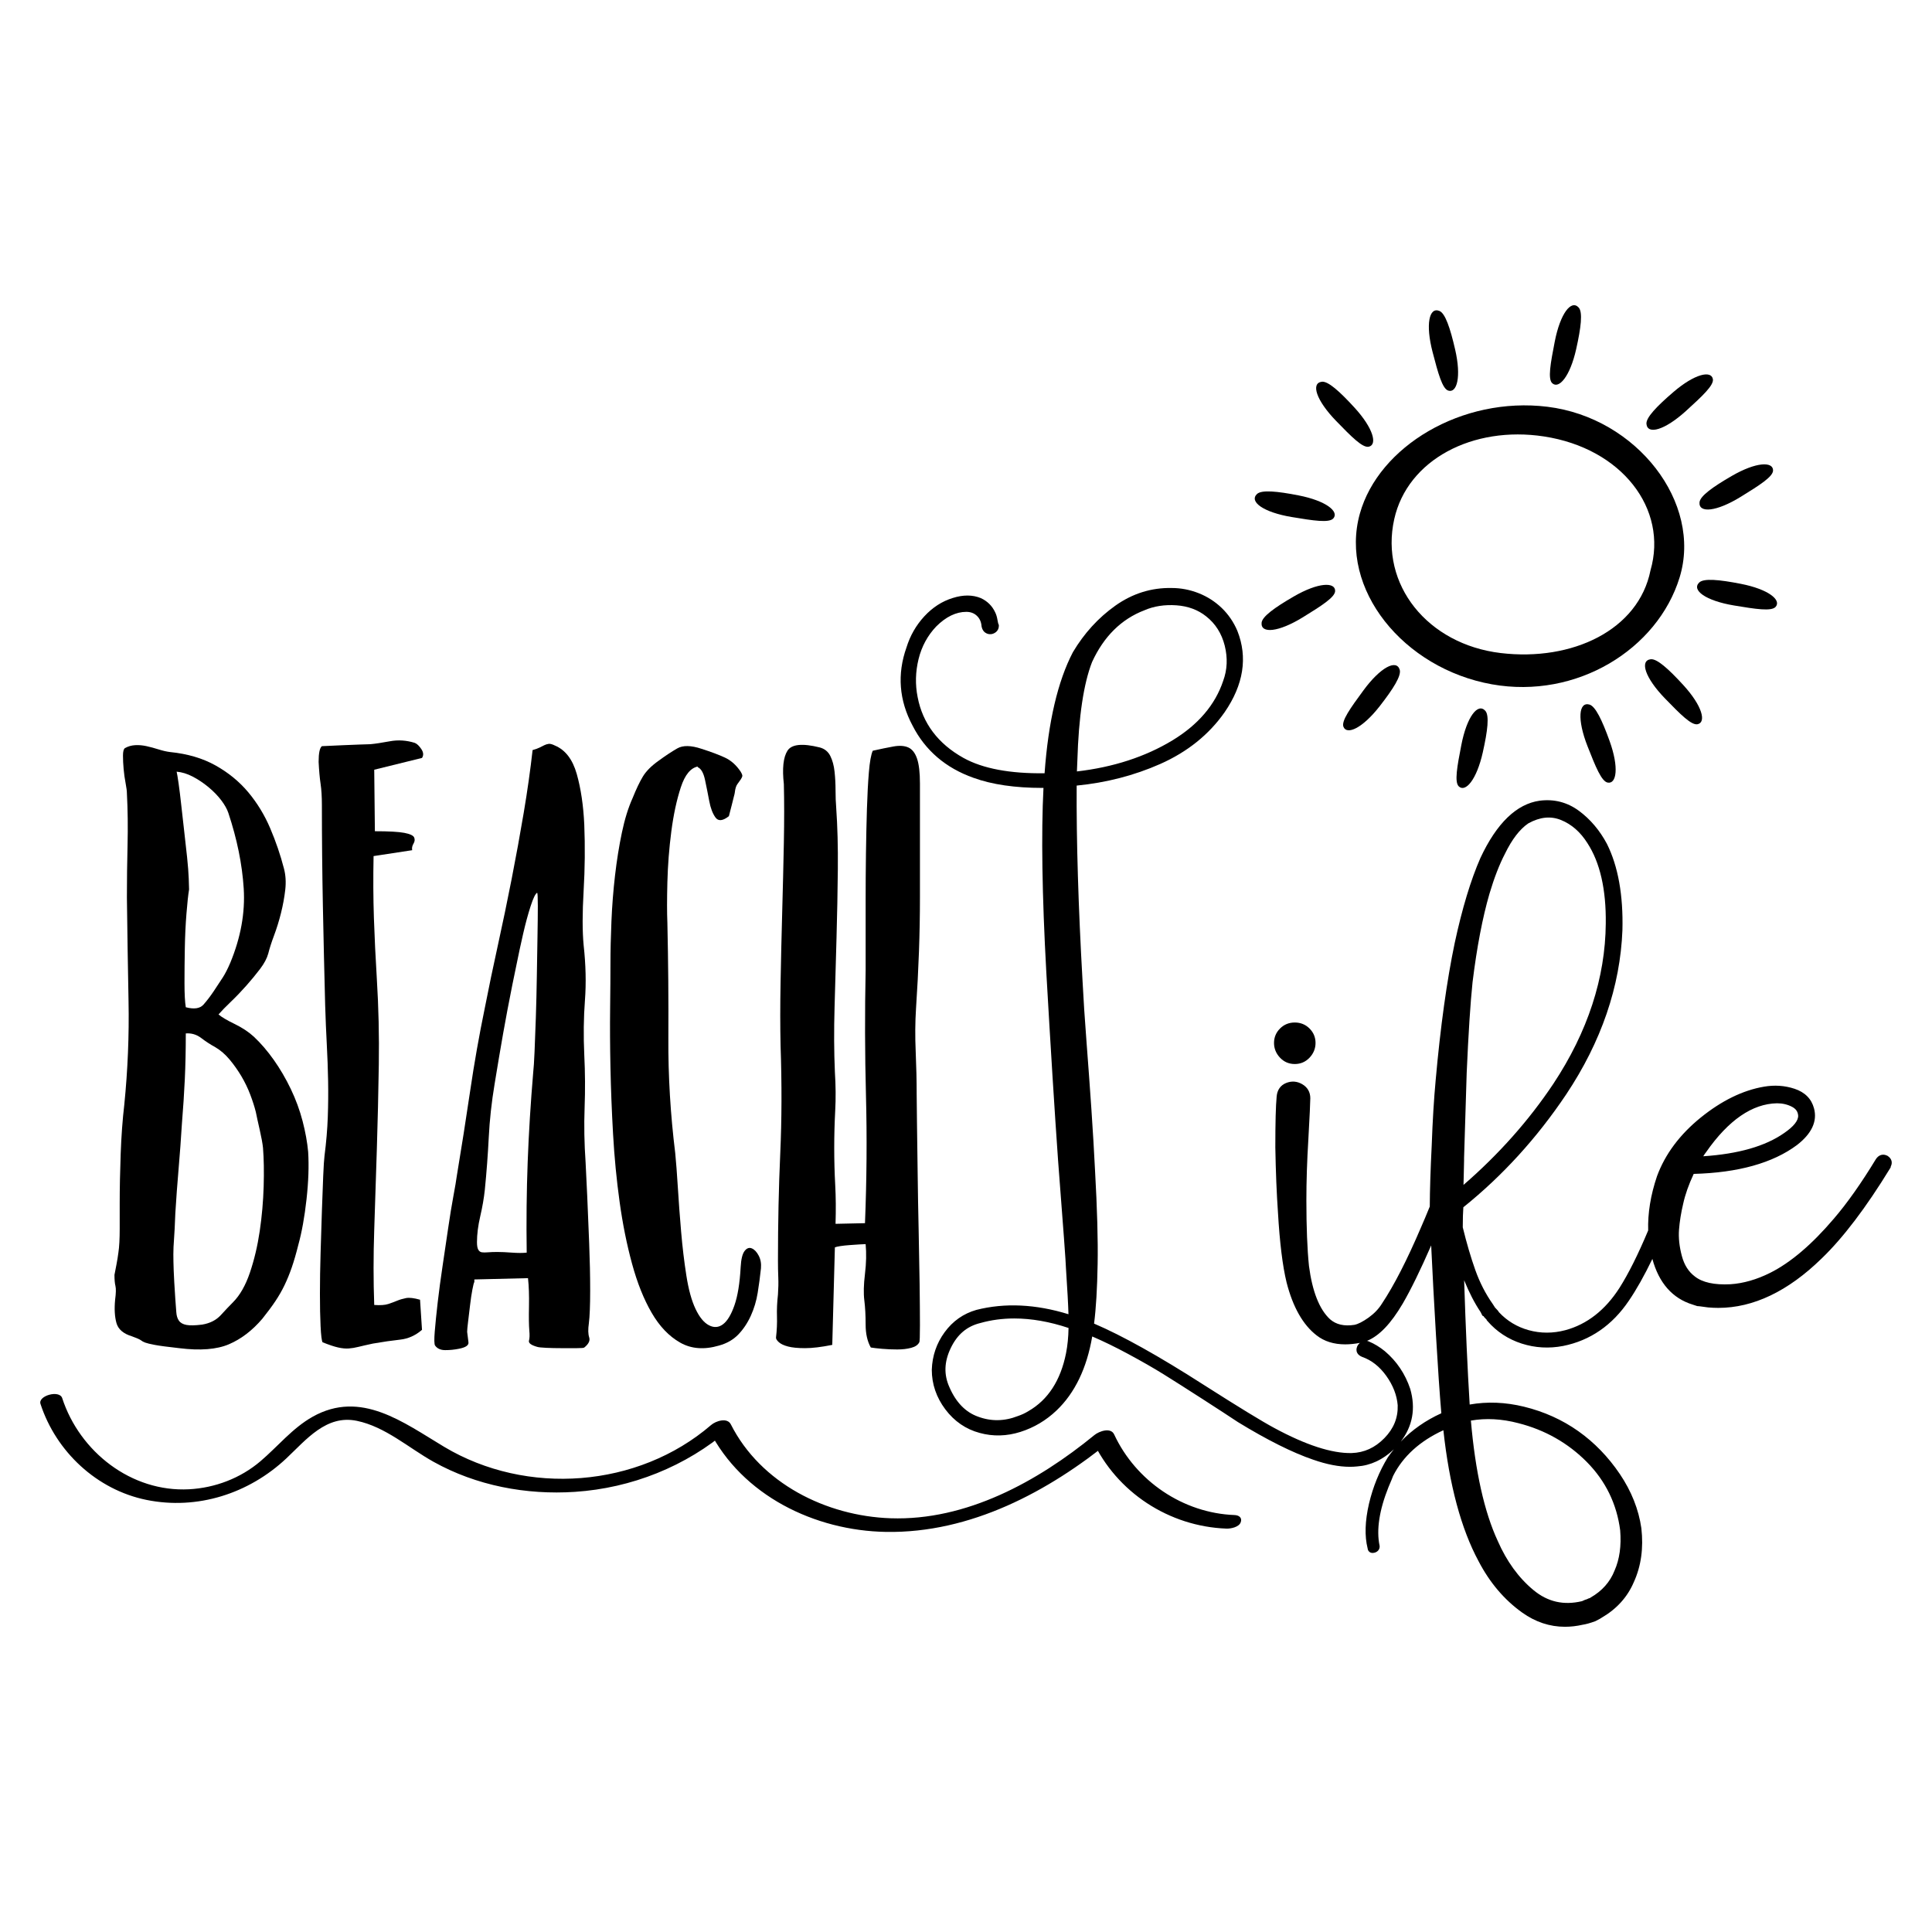 <?xml version="1.0" encoding="utf-8"?>
<!-- Generator: Adobe Illustrator 19.2.1, SVG Export Plug-In . SVG Version: 6.00 Build 0)  -->
<svg version="1.1" xmlns="http://www.w3.org/2000/svg" xmlns:xlink="http://www.w3.org/1999/xlink" x="0px" y="0px" width="864px"
	 height="864px" viewBox="0 0 864 864" enable-background="new 0 0 864 864" xml:space="preserve">
<g id="Layer_1">
</g>
<g id="Capa_1">
	<g>
		<g>
			<path d="M580.741,221.547c12.388,2.43,18.198,7.259,15.531,10.286c-1.853,2.104-8.855,1.015-18.619-0.616
				c-12.65-2.112-19.129-6.85-15.531-10.286C564.15,218.996,571.027,219.642,580.741,221.547z"/>
			<path d="M778.541,261.099c12.388,2.43,18.198,7.259,15.531,10.286c-1.853,2.104-8.855,1.015-18.619-0.616
				c-12.65-2.112-19.129-6.85-15.531-10.286C761.949,258.547,768.827,259.193,778.541,261.099z"/>
			<path d="M692.042,181.908c39.964,4.909,69.354,42.946,59.08,76.358c-9.864,32.078-45.974,54.527-83.9,47.768
				c-39.64-7.064-68.499-42.696-59.08-76.358C616.538,199.672,653.709,177.2,692.042,181.908z M690.492,195.183
				c-31.848-4.878-61.049,10.395-66.982,36.974c-6.531,29.259,14.896,55.979,47.614,59.888
				c31.992,3.822,61.642-10.27,66.982-36.974C746.056,227.54,725.234,200.503,690.492,195.183z"/>
			<path d="M704.874,156.127c-2.764,12.318-7.75,17.995-10.704,15.247c-2.053-1.91-0.774-8.879,1.12-18.595
				c2.455-12.588,7.366-18.936,10.704-15.247C707.874,139.611,707.041,146.468,704.874,156.127z"/>
			<path d="M650.747,156.308c2.83,12.303,0.789,19.577-3.063,18.375c-2.676-0.835-4.536-7.672-7.026-17.253
				c-3.227-12.413-1.541-20.26,3.063-18.375C646.315,140.117,648.528,146.661,650.747,156.308z"/>
			<path d="M663.112,336.46c-2.764,12.318-7.75,17.995-10.704,15.247c-2.053-1.91-0.774-8.879,1.12-18.595
				c2.455-12.588,7.366-18.936,10.704-15.247C666.113,319.944,665.28,326.802,663.112,336.46z"/>
			<path d="M616.996,315.828c-7.764,9.954-14.697,12.956-16.193,9.209c-1.04-2.604,3.095-8.358,8.96-16.332
				c7.6-10.332,14.753-13.971,16.193-9.209C626.768,302.178,623.084,308.022,616.996,315.828z"/>
			<path d="M605.722,182.271c8.524,9.312,10.33,16.648,6.386,17.5c-2.74,0.592-7.727-4.442-14.614-11.553
				c-8.923-9.213-11.322-16.872-6.386-17.5C593.889,170.364,599.038,174.969,605.722,182.271z"/>
			<path d="M752.791,306.375c8.524,9.312,10.33,16.648,6.386,17.5c-2.74,0.592-7.726-4.442-14.614-11.553
				c-8.923-9.213-11.322-16.872-6.386-17.5C740.958,294.469,746.107,299.074,752.791,306.375z"/>
			<path d="M719.817,331.369c4.276,11.878,3.116,19.343-0.852,18.609c-2.757-0.51-5.417-7.077-9.032-16.293
				c-4.683-11.94-3.944-19.932,0.852-18.609C713.487,315.822,716.463,322.055,719.817,331.369z"/>
			<path d="M578.617,266.729c10.927-6.321,18.48-6.508,18.464-2.473c-0.011,2.804-6,6.59-14.426,11.787
				c-10.916,6.733-18.912,7.428-18.464,2.473C564.444,275.724,570.048,271.686,578.617,266.729z"/>
			<path d="M748.315,175.351c9.577-8.224,16.967-9.797,17.693-5.829c0.505,2.758-4.685,7.582-12.01,14.24
				c-9.491,8.627-17.222,10.781-17.693,5.829C736.039,186.801,740.805,181.8,748.315,175.351z"/>
			<path d="M774.459,212.846c10.927-6.321,18.48-6.508,18.464-2.473c-0.011,2.804-6,6.59-14.426,11.787
				c-10.916,6.733-18.912,7.428-18.464,2.473C760.286,221.841,765.89,217.803,774.459,212.846z"/>
		</g>
		<g>
			<path d="M579.031,475.836c2.62,0,4.853-0.966,6.636-2.87c1.757-1.873,2.648-4.08,2.648-6.56
				c0-2.499-0.903-4.67-2.685-6.452c-1.782-1.782-4.003-2.685-6.599-2.685c-2.595,0-4.816,0.904-6.598,2.686
				c-1.782,1.782-2.685,3.952-2.685,6.452c0,2.48,0.891,4.687,2.647,6.559
				C574.178,474.87,576.411,475.836,579.031,475.836z"/>
			<path d="M844.204,516.955l-0.182-0.106c-1.932-0.966-3.829-0.423-5.107,1.507
				c-6.546,10.783-12.892,19.766-18.865,26.706c-9.757,11.478-19.327,19.609-28.443,24.167
				c-6.015,3.008-12.002,4.722-17.773,5.093c-7.165,0.366-12.487-0.79-15.881-3.472
				c-2.837-2.127-4.742-5.132-5.824-9.187c-1.116-4.185-1.541-8.131-1.265-11.73
				c0.286-3.715,0.912-7.614,1.869-11.624c0.885-4.076,2.465-8.558,4.7-13.336
				c19.86-0.52,35.39-4.855,46.192-12.91c6.6-5.113,9.162-10.627,7.617-16.384
				c-1.129-4.27-4.055-7.22-8.7-8.77c-4.344-1.445-8.95-1.762-13.686-0.939
				c-9.415,1.605-18.93,6.251-28.279,13.809c-9.363,7.571-15.938,16.381-19.553,26.224
				c-2.861,8.444-4.174,16.567-3.948,24.253c-4.481,10.688-8.791,19.317-12.847,25.712
				c-6.37,9.926-14.51,16.283-24.187,18.892c-5.534,1.474-11.048,1.476-16.388,0.004
				c-5.22-1.442-9.705-4.154-13.335-8.062c-0.26-0.498-0.779-1.094-1.73-2.045l-0.987-1.538
				c-3.209-4.527-5.845-9.657-7.835-15.249c-2-5.616-3.886-12.04-5.61-19.098
				c0.003-3.756,0.09-6.773,0.26-8.976c17.483-14.04,32.954-31.017,45.987-50.469
				c15.704-23.559,24.167-48.266,25.153-73.458c0.395-15.609-1.928-28.576-6.926-38.581
				c-3.223-6.038-7.421-11.001-12.48-14.75c-5.214-3.855-11.133-5.393-17.615-4.555
				c-10.306,1.444-19.206,10.034-26.468,25.565c-4.319,9.817-8.194,22.626-11.518,38.081
				c-3.512,16.78-6.378,37.422-8.515,61.347c-0.781,8.377-1.373,18.156-1.76,29.042
				c-0.545,10.881-0.835,20.089-0.873,27.455c-1.379,3.395-2.704,6.546-3.969,9.428
				c-6.177,14.468-12.035,25.896-17.443,34.015c-1.441,2.335-3.455,4.437-5.984,6.245
				c-2.528,1.801-4.676,2.889-6.306,3.22c-4.601,0.707-8.179-0.122-10.9-2.501
				c-4.755-4.386-7.925-12.413-9.419-23.813c-0.771-7.499-1.162-17.385-1.162-29.385
				c0-8.514,0.294-17.635,0.876-27.121c0.592-10.678,0.88-16.738,0.88-18.528c0-2.735-1.25-4.906-3.619-6.28
				c-2.314-1.333-4.724-1.515-7.166-0.543c-2.547,1.02-4.021,3.13-4.264,6.077
				c-0.398,4.158-0.592,11.581-0.592,22.722c0.191,10.858,0.586,20.634,1.174,29.037
				c0.778,13.481,2.072,24.018,3.851,31.335c2.813,11.049,7.348,19.036,13.467,23.731
				c3.399,2.661,7.673,3.996,12.763,3.996c2.055,0,4.249-0.226,6.565-0.663c-1.26,1.115-1.534,2.298-1.534,3.102
				c0,0.804,0.326,2.285,2.588,3.192c4.134,1.437,7.75,4.285,10.748,8.466c3.019,4.208,4.737,8.65,5.1,13.123
				c0.179,5.624-1.771,10.44-5.96,14.723c-4.218,4.303-9.013,6.484-14.641,6.667
				c-8.871,0.195-20.468-3.587-34.583-11.214c-5.403-2.894-16-9.371-31.49-19.247
				c-20.013-12.842-36.526-22.067-49.11-27.436c0.875-6.736,1.413-15.717,1.598-26.723
				c0.192-10.539-0.203-24.66-1.174-41.959c-0.393-8.002-0.935-17.119-1.611-27.1
				c-0.679-9.959-1.418-20.154-2.196-30.302c-0.778-10.09-1.368-19.133-1.753-26.888
				c-1.902-33.45-2.791-62.921-2.643-87.627c13.219-1.287,25.776-4.532,37.349-9.655
				c12.127-5.369,21.812-13.142,28.794-23.114c8.491-12.33,10.422-24.573,5.723-36.425
				c-1.645-3.895-3.988-7.33-6.964-10.21c-2.977-2.872-6.459-5.107-10.351-6.645
				c-3.887-1.534-7.934-2.311-11.99-2.311c-9.125-0.204-17.624,2.465-25.295,7.917
				c-7.574,5.379-13.935,12.344-18.95,20.782c-6.756,12.928-11.015,31.138-12.665,54.144
				c-15.481,0.208-27.667-2.091-36.245-6.84c-11.389-6.345-18.298-15.508-20.535-27.25
				c-1.116-5.582-0.973-11.293,0.424-16.976c1.384-5.633,4.051-10.547,7.897-14.579
				c4.336-4.335,8.859-6.532,13.447-6.532c1.914,0,3.454,0.571,4.707,1.742c1.258,1.179,1.948,2.692,2.111,4.625
				l0.026,0.182c0.379,1.929,1.462,2.762,2.299,3.119c1.173,0.503,2.4,0.424,3.538-0.23
				c1.206-0.687,1.871-1.827,1.871-3.211l-0.005-0.403l-0.174-0.352c-0.018-0.038-0.189-0.41-0.429-1.863
				c-0.226-1.344-0.562-2.455-1.009-3.353c-1.338-2.894-3.484-5.039-6.445-6.406
				c-3.677-1.509-7.9-1.525-12.536-0.053c-4.755,1.448-9.042,4.214-12.742,8.221
				c-3.668,3.975-6.352,8.671-7.955,13.889c-4.243,11.923-3.322,23.7,2.718,34.974
				c5.636,11.079,14.811,18.935,27.257,23.347c8.225,2.994,18.575,4.508,30.791,4.508c0.165,0,0.329-0.001,0.493-0.001
				c-1.048,20.316-0.622,48.019,1.267,82.388c1.938,33.963,3.711,62.326,5.27,84.311
				c2.326,30.053,3.507,46.156,3.51,47.973c0.637,9.586,1.016,16.526,1.13,20.697
				c-14.628-4.512-28.457-5.169-41.179-1.935c-5.807,1.657-10.588,5.018-14.208,9.988
				c-3.603,4.939-5.532,10.569-5.735,16.789c0,6.386,2.032,12.336,6.04,17.685
				c4.017,5.353,9.196,8.907,15.381,10.559c5.948,1.639,12.076,1.486,18.216-0.458
				c6.066-1.924,11.503-5.155,16.158-9.601c8.165-7.769,13.531-18.899,15.95-33.083
				c5.028,2.161,10.367,4.76,15.899,7.74c6.303,3.392,11.687,6.476,16.004,9.165
				c4.346,2.703,9.987,6.288,17.243,10.959c6.984,4.495,12.343,7.985,15.98,10.409
				c13.112,8.024,24.448,13.689,33.679,16.832c6.039,2.119,11.561,3.185,16.435,3.185
				c1.12,0,2.207-0.057,3.257-0.169c5.959-0.415,11.462-2.98,16.39-7.635c-0.949,1.171-1.865,2.371-2.72,3.625
				c-3.783,6.173-6.608,13.131-8.398,20.689c-1.789,7.752-1.997,14.46-0.617,19.942
				c0.076,0.909,0.563,1.41,0.862,1.637c0.42,0.317,1.156,0.625,2.288,0.307
				c1.402-0.401,2.238-1.44,2.238-2.781l-0.036-0.345c-1.481-7.051-0.132-15.882,3.998-26.21
				c1.188-2.774,1.815-4.291,2.057-4.986c4.396-8.728,11.952-15.594,22.481-20.431
				c2.633,24.404,7.931,44.117,15.746,58.599c4.974,9.556,11.546,17.286,19.534,22.977
				c5.905,4.209,12.306,6.323,19.105,6.323c2.586,0,5.231-0.305,7.927-0.918c1.47-0.22,3.28-0.723,5.528-1.536
				l0.181-0.078c1.863-0.934,2.526-1.333,2.849-1.584c6.661-3.869,11.482-9.231,14.311-15.898
				c3.233-7.082,4.364-15.157,3.355-24.05c-1.203-8.41-4.445-16.571-9.636-24.258
				c-5.166-7.646-11.411-14.091-18.563-19.157c-7.166-5.076-15.333-8.757-24.273-10.941
				c-8.304-2.033-16.469-2.357-24.305-0.969c-0.961-15.485-1.793-34.138-2.481-55.588
				c2.256,5.55,4.725,10.323,7.381,14.259l0.785,1.572l0.586,0.293l0.164,0.328l0.193,0.193
				c0.529,0.529,0.819,0.849,0.973,1.031v0.167l0.411,0.473c4.085,4.697,9.21,8.063,15.235,10.005
				c6,1.932,12.238,2.293,18.546,1.072c12.095-2.419,22.002-9.253,29.441-20.304
				c3.364-4.929,6.867-11.162,10.469-18.618c2.936,10.786,8.997,17.663,18.049,20.433l2.026,0.666l0.256,0.005
				c0.095,0.002,0.757,0.037,4.532,0.578c1.541,0.143,3.079,0.214,4.617,0.214c15.644,0,31.151-7.399,46.151-22.035
				c9.618-9.226,19.948-22.827,30.704-40.425l0.245-0.403v-0.309C846.468,519.939,845.985,518.145,844.204,516.955z
				 M761.704,517.091c0.464-0.747,0.877-1.346,1.235-1.794l0.065-0.088c9.966-14.29,20.639-21.63,31.693-21.815
				c2.444,0,4.694,0.527,6.686,1.565c1.738,0.908,2.615,2.155,2.762,3.892c0.147,2.248-2.029,4.969-6.313,7.883
				C789.501,512.582,777.357,516.061,761.704,517.091z M654.593,525.712c0.101-3.486,0.148-5.641,0.148-6.779v-0.585
				v-0.561c0.192-6.636,0.585-19.31,1.169-37.993c0.771-17.633,1.655-31.284,2.621-40.543
				c1.927-15.626,4.469-28.927,7.552-39.525c2.106-7.084,4.428-13.089,6.925-17.889
				c3.149-6.487,6.676-11.074,10.484-13.638c5.216-2.861,9.99-3.347,14.595-1.489
				c4.712,1.904,8.68,5.373,11.807,10.335c5.638,8.645,8.402,20.736,8.214,35.943
				c-0.193,24.332-8.074,48.443-23.421,71.656c-10.922,16.383-24.436,31.592-40.2,45.253
				C654.513,528.633,654.547,527.235,654.593,525.712z M657.787,635.295c6.702-1.174,13.822-0.793,21.19,1.139
				l0.013,0.003c11.928,3.026,22.25,8.882,30.679,17.405c8.372,8.47,13.383,18.777,14.885,30.561
				c0.56,6.902-0.28,12.928-2.523,17.98c-1.997,5.072-5.592,9.121-10.686,12.034l-0.278,0.206
				c0,0-0.053,0.031-0.165,0.059c-0.44,0.107-0.826,0.266-1.154,0.473c-0.566,0.128-1.274,0.41-2.244,0.887
				c-8.235,1.962-15.356,0.337-21.765-4.973c-6.592-5.462-11.949-12.835-15.938-21.948
				C663.799,676.187,659.759,658.083,657.787,635.295z M477.854,593.873c-0.062,4.082-0.441,7.895-1.129,11.351
				c-2.428,12.126-8.064,20.806-16.8,25.827c-1.453,0.905-3.007,1.636-4.702,2.204
				c-6.015,2.367-12.01,2.463-17.848,0.273c-5.566-1.977-9.866-6.395-12.788-13.157
				c-2.542-5.627-2.356-11.339,0.571-17.464c2.916-6.112,7.24-9.788,13.281-11.252
				c4.812-1.354,9.87-2.03,15.151-2.03C461.236,589.624,469.349,591.042,477.854,593.873z M547.01,304.491
				c-3.563,10.684-11.197,19.635-22.689,26.605c-12.118,7.346-26.482,12.017-42.721,13.895
				c0.14-2.907,0.197-4.318,0.2-4.828c0.577-19.609,2.802-34.475,6.577-44.1
				c5.245-11.431,13.106-19.213,23.433-23.157c4.216-1.832,9.02-2.572,14.285-2.207
				c5.185,0.367,9.649,2.017,13.277,4.916c4.165,3.261,6.969,7.68,8.333,13.133
				C549.076,294.236,548.848,299.515,547.01,304.491z M630.682,621.185l-0.022-0.07
				c-2.239-6.708-6.052-12.375-11.355-16.861c-2.257-1.843-4.644-3.298-7.098-4.325
				c-0.286-0.138-0.577-0.23-0.867-0.293c5.425-2.187,10.671-7.66,15.96-16.65
				c3.644-6.248,7.906-14.973,12.733-26.027c0.03,0.645,0.061,1.31,0.093,1.996
				c0.475,10.24,1.146,22.738,2.05,38.208c0.839,14.356,1.641,26.07,2.389,34.85
				c-7.075,3.219-13.123,7.47-18.133,12.671C631.733,637.783,633.171,629.899,630.682,621.185z"/>
		</g>
		<path d="M18.102,627.829c6.962,21.372,25.198,38.417,47.389,42.932c22.77,4.632,45.818-2.821,62.572-18.572
			c8.907-8.374,17.855-19.622,31.52-16.786c12.75,2.646,23.142,12.092,34.25,18.295
			c19.179,10.709,41.488,14.912,63.302,13.466c25.232-1.673,49.63-11.346,68.803-27.855
			c-2.936,0.092-5.873,0.183-8.809,0.275c14.769,29.215,47.205,44.968,79.144,45.493
			c37.725,0.62,72.605-17.969,101.083-41.275c-2.936,0.092-5.873,0.183-8.809,0.275
			c10.841,23.316,34.257,38.562,59.909,39.523c1.954,0.073,5.551-0.651,6.378-2.767
			c0.802-2.054-0.695-3.221-2.751-3.298c-23.008-0.862-44.138-15.219-53.827-36.059
			c-1.538-3.307-6.756-1.405-8.809,0.275c-25.445,20.824-57.312,38.372-91.149,37.222
			c-28.782-0.979-58.127-15.616-71.46-41.99c-1.619-3.202-6.724-1.521-8.809,0.275
			c-32.706,28.163-82.489,31.847-119.4,9.767c-18.248-10.916-37.211-25.595-58.817-13.453
			c-9.04,5.08-15.546,13.274-23.347,19.906c-8.914,7.58-20.254,11.907-31.913,12.528
			c-25.791,1.374-48.911-16.736-56.741-40.776C26.584,621.459,16.906,624.158,18.102,627.829L18.102,627.829z"/>
		<g>
			<path d="M97.721,453.664c1.362,1.17,3.753,2.588,7.169,4.244c3.411,1.659,6.291,3.562,8.632,5.706
				c3.118,2.926,6.095,6.392,8.925,10.388c2.826,4.001,5.363,8.34,7.608,13.022
				c2.24,4.682,3.996,9.465,5.268,14.339c1.266,4.879,2.093,9.465,2.487,13.754
				c0.388,6.246,0.146,13.315-0.732,21.216c-0.878,7.901-2.099,14.682-3.657,20.338
				c-0.978,3.905-1.952,7.27-2.926,10.096c-0.978,2.83-2.048,5.464-3.219,7.901
				c-1.171,2.442-2.538,4.829-4.097,7.169c-1.564,2.341-3.512,4.975-5.853,7.901
				c-4.49,5.267-9.465,9.072-14.924,11.412c-5.463,2.341-12.876,2.926-22.24,1.756
				c-5.267-0.585-8.925-1.07-10.974-1.463c-2.048-0.389-3.465-0.731-4.243-1.024
				c-0.782-0.293-1.417-0.631-1.902-1.024c-0.489-0.389-1.805-0.974-3.95-1.756
				c-3.905-1.171-6.247-3.169-7.023-5.999c-0.782-2.826-0.978-6.292-0.586-10.389
				c0.388-2.926,0.439-4.974,0.146-6.145c-0.292-1.17-0.439-2.826-0.439-4.975
				c0.192-0.973,0.484-2.487,0.878-4.536c0.388-2.048,0.681-3.85,0.877-5.413c0.389-2.533,0.586-6.095,0.586-10.681
				c0-4.582,0-8.34,0-11.266c0-6.827,0.146-14.238,0.439-22.24c0.293-7.997,0.828-15.313,1.61-21.947
				c1.56-15.606,2.195-31.019,1.902-46.235c-0.292-15.217-0.54-30.726-0.732-46.528
				c0-7.608,0.096-15.409,0.292-23.41c0.193-7.997,0.097-15.701-0.292-23.117c0-0.974-0.196-2.487-0.585-4.536
				c-0.394-2.048-0.686-4.143-0.878-6.292c-0.196-2.144-0.293-4.143-0.293-5.999c0-1.851,0.293-2.972,0.878-3.365
				c1.363-0.778,2.876-1.216,4.536-1.317c1.655-0.096,3.365,0.05,5.121,0.439c1.756,0.393,3.557,0.878,5.413,1.463
				c1.852,0.585,3.558,0.978,5.121,1.17c7.801,0.782,14.581,2.78,20.338,5.999
				c5.753,3.219,10.631,7.22,14.632,11.998c3.995,4.782,7.265,10.146,9.802,16.094
				c2.534,5.953,4.582,11.952,6.145,17.997c0.778,2.926,0.974,6.099,0.586,9.51
				c-0.394,3.416-1.024,6.877-1.902,10.389c-0.878,3.512-1.902,6.831-3.073,9.949
				c-1.17,3.123-2.048,5.853-2.634,8.194c-0.585,2.149-1.805,4.439-3.657,6.877
				c-1.856,2.442-3.905,4.929-6.145,7.462c-2.246,2.538-4.536,4.929-6.877,7.169
				C100.94,450.203,99.083,452.104,97.721,453.664z M83.089,462.15c0,7.416-0.146,14.243-0.439,20.484
				c-0.293,6.246-0.732,12.976-1.318,20.192c-0.393,6.438-0.877,13.072-1.463,19.899
				c-0.586,6.831-1.074,13.461-1.463,19.899c-0.197,5.268-0.394,9.122-0.586,11.559
				c-0.196,2.442-0.292,4.682-0.292,6.73c0,2.048,0.046,4.44,0.146,7.169c0.096,2.734,0.338,7.023,0.732,12.876
				c0.192,2.341,0.338,4.293,0.439,5.852c0.096,1.564,0.484,2.83,1.17,3.804c0.682,0.978,1.802,1.609,3.365,1.902
				c1.56,0.293,3.9,0.247,7.023-0.146c3.512-0.585,6.292-1.998,8.341-4.243
				c2.048-2.24,3.849-4.143,5.413-5.706c3.118-3.118,5.655-7.558,7.608-13.315
				c1.948-5.752,3.412-11.947,4.39-18.582c0.974-6.63,1.559-13.264,1.755-19.899c0.192-6.63,0.096-12.387-0.292-17.265
				c-0.196-1.948-0.686-4.632-1.463-8.047c-0.782-3.411-1.368-6.095-1.756-8.047
				c-0.586-2.341-1.418-4.925-2.488-7.755c-1.074-2.826-2.391-5.56-3.95-8.194
				c-1.564-2.634-3.32-5.121-5.268-7.462c-1.952-2.341-4.097-4.193-6.438-5.56
				c-2.149-1.17-4.243-2.533-6.291-4.097C87.918,462.639,85.621,461.958,83.089,462.15z M78.992,345.098
				c0.192,0.782,0.484,2.538,0.878,5.268c0.388,2.734,0.778,5.903,1.17,9.511c0.388,3.612,0.828,7.512,1.317,11.705
				c0.485,4.197,0.924,8.148,1.318,11.851c0.388,3.708,0.63,6.877,0.731,9.511
				c0.096,2.634,0.147,4.243,0.147,4.828c-0.394,2.341-0.782,5.953-1.171,10.827
				c-0.393,4.879-0.635,10.05-0.731,15.51c-0.101,5.464-0.146,10.635-0.146,15.51
				c0,4.878,0.192,8.486,0.585,10.827c3.704,0.978,6.337,0.585,7.901-1.17c1.559-1.756,3.118-3.804,4.683-6.146
				c1.559-2.341,2.875-4.339,3.95-5.998c1.07-1.655,2.196-3.85,3.366-6.584c4.681-11.312,6.68-22.386,5.999-33.214
				c-0.686-10.827-2.977-22.093-6.877-33.798c-0.586-1.756-1.66-3.658-3.219-5.706
				c-1.564-2.048-3.466-3.996-5.707-5.853c-2.245-1.852-4.587-3.411-7.023-4.682
				C83.72,346.027,81.333,345.295,78.992,345.098z"/>
			<path d="M144.245,600.271c-0.393-0.778-0.685-3.169-0.878-7.169c-0.196-3.996-0.292-8.825-0.292-14.485
				c0-5.656,0.096-11.751,0.292-18.289c0.193-6.534,0.389-12.775,0.586-18.728c0.192-5.948,0.388-11.165,0.586-15.656
				c0.192-4.485,0.388-7.508,0.585-9.071c0.778-6.045,1.266-11.802,1.464-17.265
				c0.192-5.46,0.242-10.873,0.146-16.241c-0.1-5.364-0.293-10.777-0.586-16.241
				c-0.292-5.46-0.539-11.312-0.732-17.558c-0.393-14.823-0.731-29.701-1.024-44.626
				c-0.292-14.924-0.439-29.893-0.439-44.918c0-3.704-0.196-6.877-0.586-9.511c-0.393-2.634-0.685-5.898-0.877-9.803
				c0-3.901,0.484-6.241,1.463-7.023c3.9-0.192,7.119-0.338,9.657-0.439c2.533-0.096,4.974-0.192,7.316-0.292
				c2.341-0.096,3.9-0.147,4.681-0.147c2.144-0.192,5.071-0.631,8.779-1.317c3.704-0.682,7.412-0.439,11.12,0.731
				c0.974,0.393,1.948,1.317,2.926,2.78c0.974,1.463,1.07,2.78,0.292,3.95l-21.362,5.268l0.292,27.507
				c6.241,0,10.631,0.247,13.168,0.731c2.534,0.489,3.996,1.171,4.39,2.048c0.388,0.878,0.292,1.806-0.293,2.78
				c-0.585,0.978-0.781,1.952-0.585,2.926l-17.265,2.634c-0.196,9.757-0.146,18.975,0.146,27.653
				c0.292,8.683,0.732,17.805,1.317,27.361c0.778,12.684,1.07,25.413,0.878,38.188
				c-0.196,12.78-0.489,25.363-0.878,37.749c-0.393,12.391-0.782,24.434-1.17,36.14
				c-0.393,11.705-0.393,22.925,0,33.652c2.73,0.196,4.829,0.05,6.291-0.439c1.464-0.485,2.78-0.974,3.951-1.463
				c1.17-0.485,2.488-0.878,3.951-1.17c1.463-0.293,3.557-0.046,6.291,0.731l0.878,13.461
				c-2.926,2.538-6.195,4.001-9.803,4.389c-3.611,0.393-7.658,0.979-12.144,1.756
				c-2.733,0.585-4.878,1.074-6.438,1.463c-1.564,0.393-3.027,0.635-4.389,0.731
				c-1.368,0.101-2.926-0.046-4.683-0.439C149.513,602.223,147.171,601.441,144.245,600.271z"/>
			<path d="M238.176,335.442c1.362-0.388,2.438-0.777,3.219-1.17c0.778-0.388,1.464-0.731,2.048-1.024
				c0.586-0.292,1.216-0.485,1.902-0.585c0.682-0.096,1.61,0.146,2.78,0.731
				c4.683,1.952,7.947,6.196,9.803,12.729c1.851,6.539,2.971,14.097,3.365,22.679
				c0.388,9.758,0.292,19.606-0.292,29.555c-0.586,9.95-0.586,18.047,0,24.288
				c0.974,8.779,1.17,17.023,0.585,24.727c-0.585,7.709-0.686,15.852-0.292,24.434
				c0.388,7.805,0.439,15.656,0.146,23.556c-0.292,7.901-0.146,16.049,0.44,24.434
				c0.192,3.32,0.439,8.34,0.731,15.071c0.293,6.73,0.586,13.804,0.878,21.216
				c0.292,7.416,0.44,14.439,0.44,21.069c0,6.634-0.197,11.513-0.586,14.632c-0.394,2.735-0.343,4.829,0.146,6.291
				c0.484,1.463-0.246,2.977-2.195,4.536c-0.196,0.197-1.317,0.293-3.365,0.293c-2.048,0-4.294,0-6.731,0
				c-2.442,0-4.733-0.046-6.877-0.146c-2.149-0.096-3.511-0.243-4.097-0.439c-2.735-0.777-3.951-1.705-3.657-2.78
				c0.292-1.07,0.338-2.583,0.146-4.536c-0.196-2.341-0.248-5.948-0.146-10.827
				c0.096-4.874-0.05-9.072-0.44-12.583l-23.995,0.585v1.171c-0.197,0.196-0.49,1.317-0.878,3.365
				c-0.394,2.048-0.732,4.344-1.024,6.877c-0.293,2.538-0.586,4.975-0.878,7.316
				c-0.292,2.341-0.44,3.905-0.44,4.683c0.192,1.756,0.389,3.319,0.586,4.682c0.192,1.367-1.271,2.341-4.389,2.926
				c-1.952,0.393-3.951,0.585-5.999,0.585s-3.562-0.682-4.536-2.048c-0.388-0.586-0.439-2.679-0.146-6.292
				c0.292-3.608,0.732-7.947,1.317-13.022c0.586-5.071,1.318-10.535,2.196-16.388
				c0.877-5.852,1.705-11.458,2.487-16.826c0.778-5.363,1.56-10.141,2.341-14.339
				c0.778-4.193,1.267-7.069,1.464-8.633c2.144-12.876,4.143-25.605,5.999-38.188
				c1.851-12.583,4.047-25.02,6.584-37.31c1.756-8.971,3.704-18.335,5.853-28.092
				c2.144-9.753,4.193-19.606,6.145-29.555c1.948-9.95,3.754-19.849,5.413-29.702
				C235.881,353.539,237.197,344.221,238.176,335.442z M235.543,560.181c-0.197-14.046-0.051-27.553,0.439-40.529
				c0.484-12.972,1.317-26.383,2.487-40.236c0.193-1.559,0.389-4.582,0.586-9.072
				c0.192-4.486,0.388-9.657,0.586-15.51c0.192-5.852,0.338-11.997,0.439-18.436
				c0.096-6.438,0.192-12.336,0.292-17.704c0.096-5.363,0.147-9.899,0.147-13.607c0-3.704-0.101-5.656-0.293-5.853
				c-0.782,0.393-1.756,2.391-2.926,5.999c-1.17,3.612-2.295,7.755-3.365,12.437
				c-1.074,4.683-2.048,9.218-2.926,13.607c-0.878,4.39-1.513,7.462-1.902,9.218
				c-1.563,7.805-2.926,15.025-4.097,21.655c-1.17,6.634-2.441,14.147-3.804,22.532
				c-1.367,8.194-2.245,16.195-2.633,23.995c-0.394,7.805-0.978,15.61-1.756,23.411
				c-0.393,3.708-1.074,7.659-2.048,11.851c-0.978,4.197-1.463,8.047-1.463,11.559c0,1.564,0.192,2.684,0.585,3.365
				c0.389,0.686,0.924,1.074,1.61,1.171c0.681,0.1,1.609,0.1,2.78,0c1.17-0.097,2.533-0.147,4.097-0.147
				c1.755,0,3.951,0.101,6.584,0.293C231.592,560.377,233.787,560.377,235.543,560.181z"/>
			<path d="M312.209,342.758c-3.319,0.585-5.903,3.708-7.755,9.364c-1.856,5.661-3.269,12.245-4.243,19.753
				c-0.978,7.512-1.563,15.071-1.756,22.679c-0.196,7.608-0.196,13.658,0,18.143
				c0.389,17.365,0.535,34.53,0.44,51.502c-0.1,16.972,0.924,34.141,3.073,51.502
				c0.388,3.905,0.778,9.026,1.17,15.363c0.388,6.341,0.878,12.926,1.464,19.752
				c0.585,6.831,1.362,13.365,2.341,19.606c0.974,6.246,2.341,11.22,4.097,14.924
				c1.756,3.708,3.754,6.145,5.999,7.316c2.24,1.17,4.339,1.024,6.291-0.439c1.948-1.463,3.658-4.289,5.121-8.486
				c1.463-4.193,2.386-9.899,2.78-17.118c0.192-3.511,0.777-5.899,1.755-7.17c0.974-1.266,2.048-1.655,3.22-1.17
				c1.17,0.489,2.195,1.563,3.073,3.219c0.878,1.66,1.216,3.562,1.024,5.707
				c-0.394,3.708-0.878,7.366-1.464,10.973c-0.585,3.612-1.609,7.023-3.073,10.242
				c-1.463,3.219-3.319,5.999-5.559,8.34c-2.246,2.341-5.121,4.001-8.633,4.975
				c-6.634,1.952-12.437,1.513-17.411-1.317c-4.975-2.825-9.218-7.265-12.729-13.315
				c-3.512-6.045-6.439-13.36-8.779-21.947c-2.341-8.582-4.197-17.8-5.561-27.654
				c-1.367-9.849-2.341-19.945-2.925-30.287c-0.586-10.338-0.978-20.288-1.171-29.848
				c-0.196-9.556-0.246-18.385-0.146-26.483c0.096-8.093,0.146-14.677,0.146-19.753
				c0-5.853,0.147-12.24,0.44-19.167c0.292-6.922,0.828-13.754,1.609-20.484
				c0.778-6.73,1.802-13.118,3.073-19.167c1.267-6.045,2.876-11.216,4.829-15.509
				c1.56-3.901,3.073-7.069,4.536-9.511c1.463-2.437,3.849-4.829,7.169-7.169
				c2.926-2.144,5.655-3.951,8.194-5.414c2.533-1.463,6.145-1.413,10.826,0.146
				c4.29,1.367,7.801,2.684,10.535,3.951c2.729,1.271,5.071,3.365,7.023,6.291
				c0.585,0.979,0.828,1.66,0.731,2.049c-0.1,0.393-0.343,0.877-0.731,1.463
				c-0.394,0.586-0.878,1.271-1.464,2.048c-0.585,0.782-0.978,2.048-1.17,3.804c0,0.196-0.146,0.832-0.439,1.902
				c-0.293,1.074-0.586,2.245-0.878,3.512c-0.292,1.271-0.732,2.977-1.317,5.121
				c-2.734,2.149-4.733,2.341-5.999,0.585c-1.272-1.756-2.195-4.193-2.78-7.316
				c-0.586-3.118-1.221-6.291-1.902-9.51c-0.686-3.219-1.806-5.121-3.365-5.707L312.209,342.758z"/>
			<path d="M347.029,598.222c0.388-3.315,0.534-6.484,0.439-9.511c-0.1-3.022,0.046-6.291,0.44-9.803
				c0.192-2.73,0.242-5.268,0.146-7.608c-0.1-2.341-0.146-4.875-0.146-7.608c0-16.776,0.338-32.724,1.024-47.845
				c0.681-15.116,0.731-31.165,0.146-48.138c-0.196-8.582-0.196-18.093,0-28.531
				c0.192-10.434,0.439-20.923,0.731-31.458c0.293-10.535,0.535-20.777,0.732-30.726
				c0.192-9.949,0.192-18.728,0-26.337c-0.782-7.023-0.246-11.997,1.61-14.924c1.852-2.926,6.68-3.411,14.485-1.463
				c2.144,0.585,3.704,1.856,4.683,3.804c0.974,1.952,1.609,4.293,1.902,7.023
				c0.292,2.735,0.439,5.515,0.439,8.34c0,2.83,0.096,5.414,0.292,7.755c0.586,8.39,0.828,17.558,0.732,27.507
				c-0.1,9.95-0.292,20.146-0.586,30.58c-0.292,10.439-0.585,20.827-0.877,31.165
				c-0.293,10.342-0.248,19.999,0.146,28.97c0.388,6.049,0.439,11.806,0.146,17.265
				c-0.292,5.464-0.44,11.024-0.44,16.68c0,5.66,0.147,11.17,0.44,16.533
				c0.292,5.368,0.338,11.17,0.146,17.411l13.168-0.292c0.778-19.505,0.924-38.527,0.439-57.062
				c-0.489-18.532-0.539-37.26-0.146-56.185c0-3.118,0-7.462,0-13.022s0-11.705,0-18.436
				c0-6.73,0.046-13.607,0.142-20.631c0.096-7.023,0.242-13.653,0.434-19.899
				c0.192-6.241,0.485-11.705,0.869-16.387c0.384-4.682,0.964-7.901,1.738-9.657
				c3.465-0.777,6.552-1.413,9.249-1.902c2.699-0.484,4.916-0.338,6.653,0.439c1.732,0.782,3.031,2.442,3.899,4.975
				c0.869,2.538,1.303,6.246,1.303,11.12c0,9.172,0,17.951,0,26.337c0,8.39,0,16.583,0,24.581
				c0,8.002-0.146,16.095-0.439,24.288c-0.293,8.194-0.732,16.68-1.318,25.459
				c-0.393,6.049-0.439,12.436-0.146,19.167c0.293,6.73,0.44,13.219,0.44,19.46
				c0,2.538,0.046,6.977,0.146,13.315c0.096,6.342,0.192,13.562,0.292,21.655c0.096,8.098,0.242,16.533,0.44,25.312
				c0.192,8.779,0.338,16.876,0.439,24.288c0.096,7.416,0.146,13.562,0.146,18.436c0,4.879-0.1,7.416-0.292,7.608
				c-0.586,1.17-1.798,2.003-3.626,2.487c-1.829,0.489-3.901,0.731-6.214,0.731c-2.314,0-4.578-0.096-6.79-0.292
				c-2.213-0.193-3.901-0.389-5.053-0.586c-1.546-2.729-2.313-6.145-2.313-10.242s-0.196-7.704-0.585-10.827
				c-0.394-3.118-0.298-7.069,0.288-11.851c0.58-4.779,0.681-9.218,0.297-13.315c-0.585,0-1.563,0.051-2.926,0.147
				c-1.367,0.1-2.779,0.196-4.243,0.292c-1.463,0.101-2.83,0.247-4.097,0.439
				c-1.271,0.197-2.099,0.393-2.487,0.585l-1.17,43.602c-4.879,0.978-8.925,1.463-12.144,1.463
				c-3.22,0-5.757-0.242-7.609-0.732c-1.856-0.484-3.219-1.12-4.097-1.902
				C347.468,599.493,347.029,598.808,347.029,598.222z"/>
		</g>
	</g>
</g>
<g id="_x3C_Layer_x3E_">
</g>
</svg>
